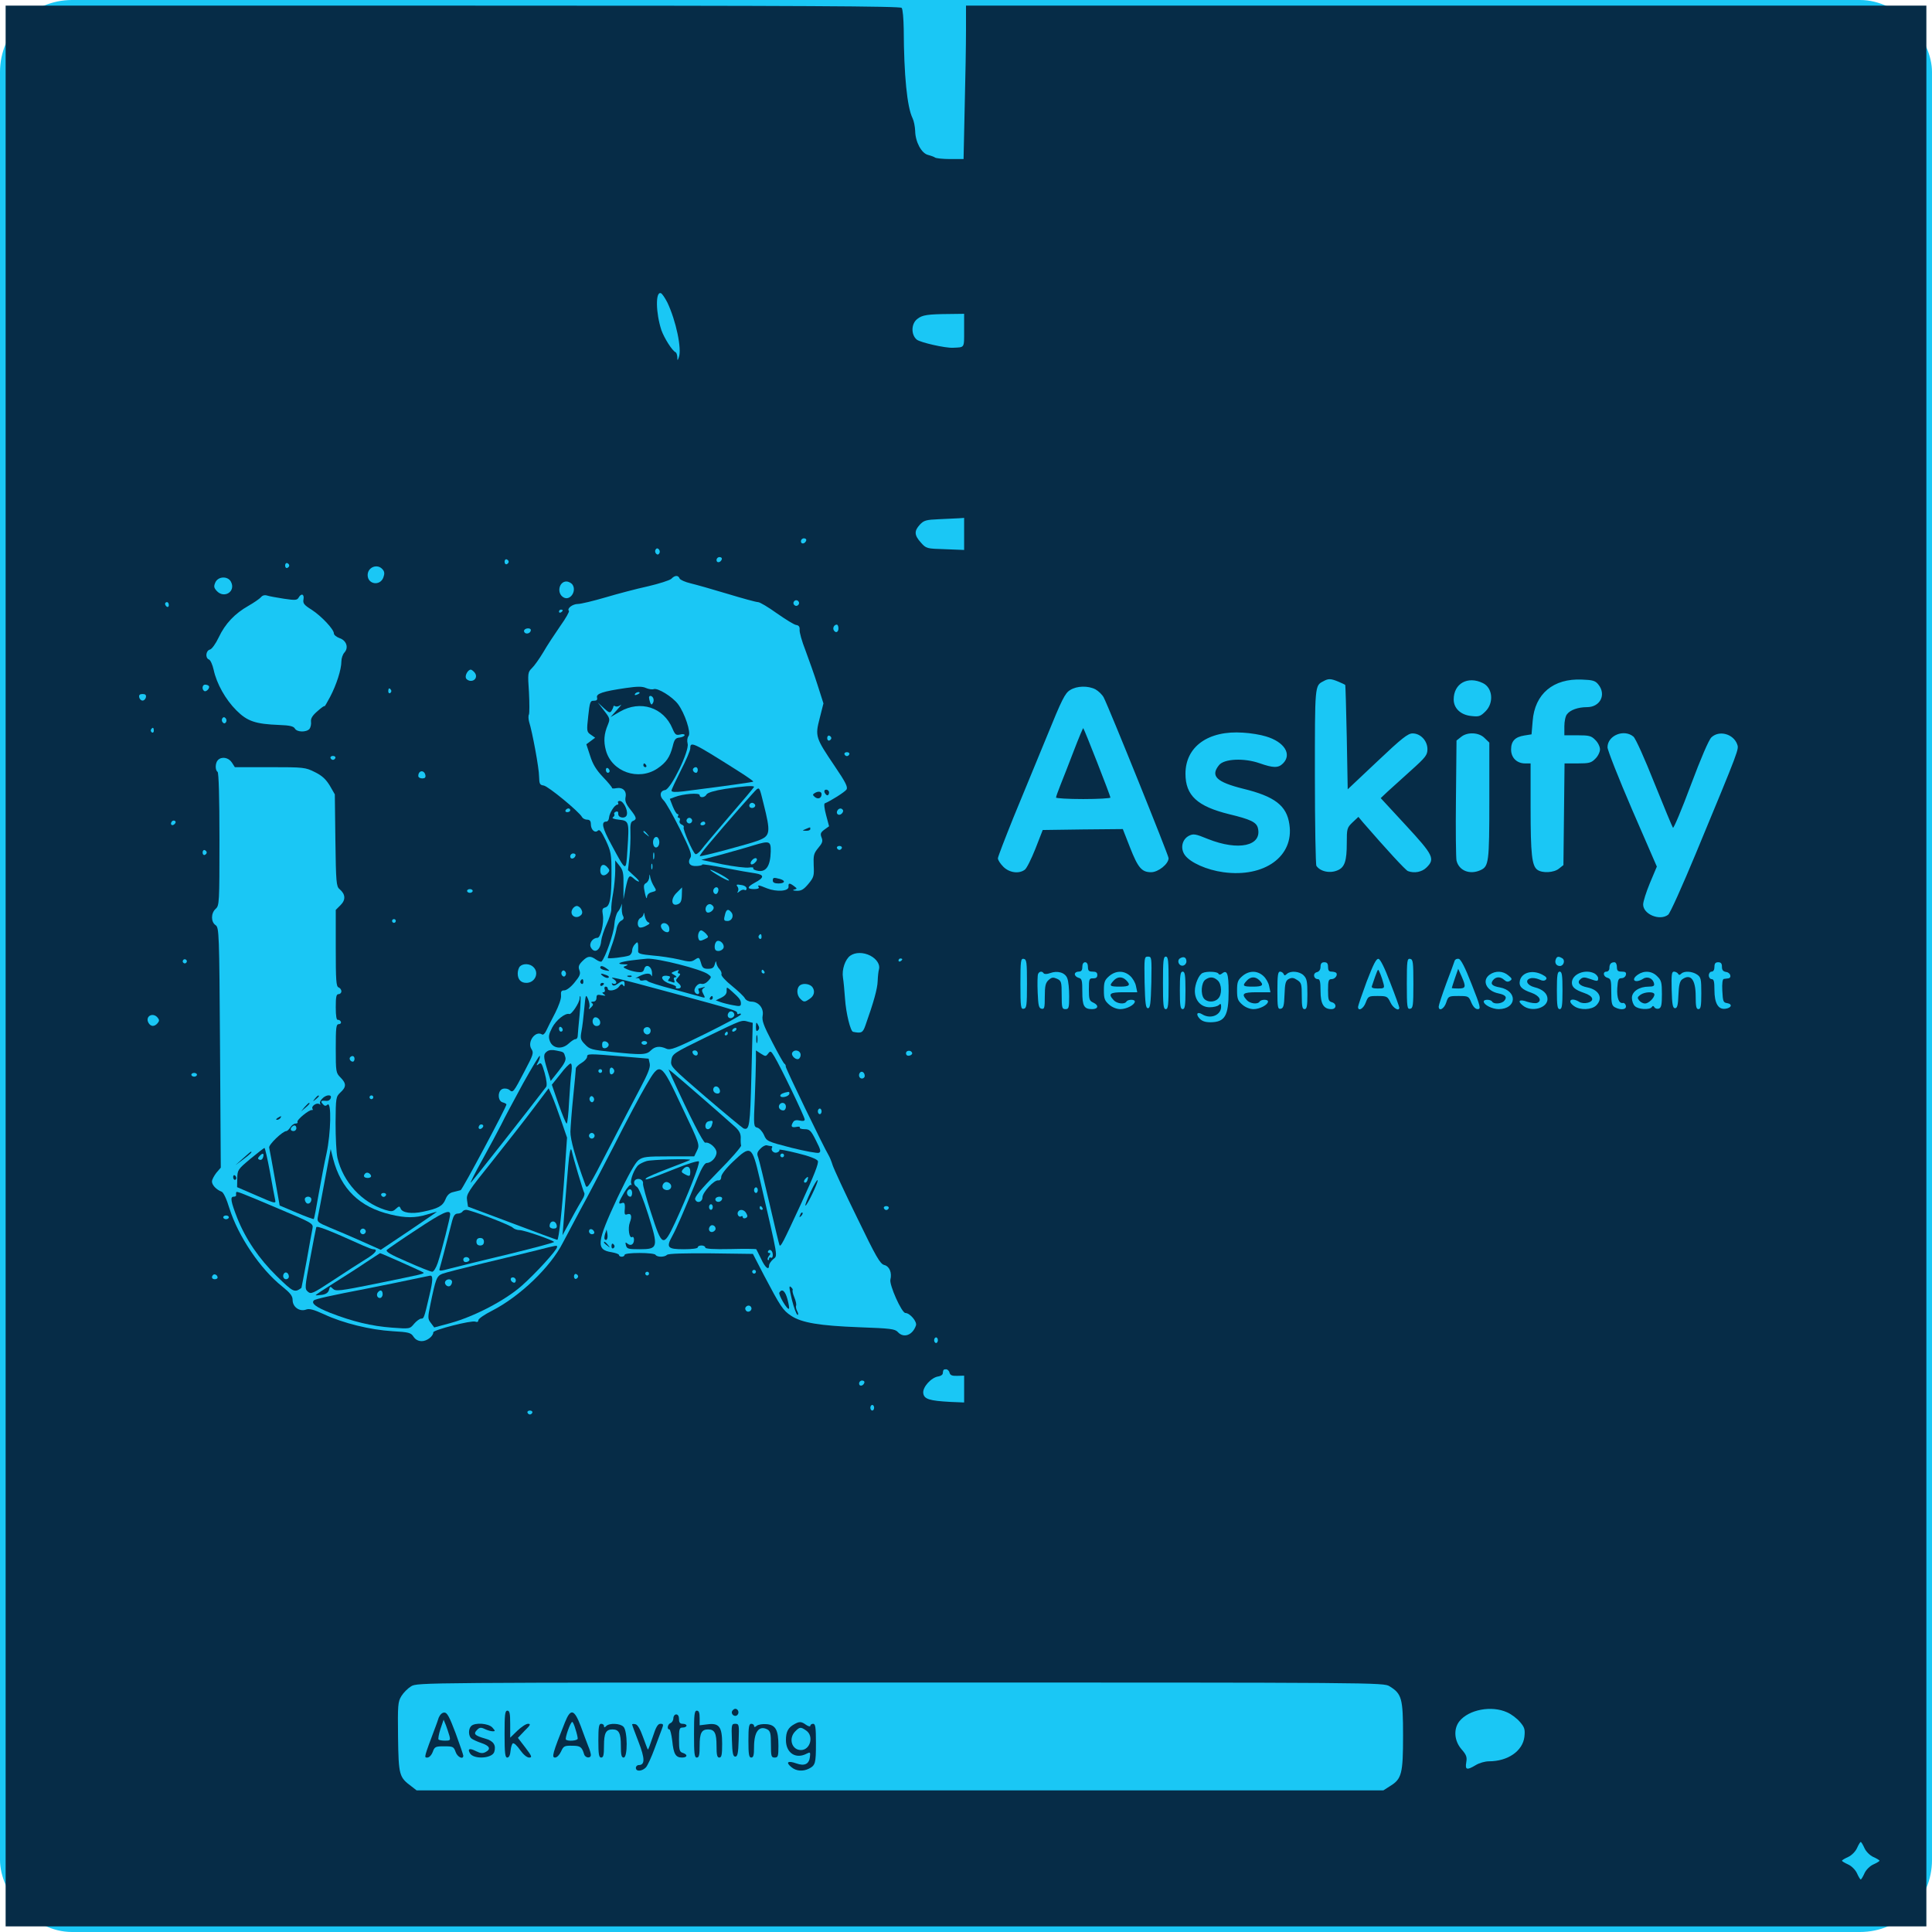 <svg xmlns="http://www.w3.org/2000/svg" version="1.0" width="1024pt" height="1024pt" viewBox="-3 -3 1030 1030" preserveAspectRatio="xMidYMid meet"><g id="deeditor_bgCarrier" stroke-width="0">
  <rect id="dee_c_e" x="-3" y="-3" width="1030" height="1030" rx="38.4" fill="#1ac7f5" strokewidth="0"/>
</g>

<g transform="translate(0,1024) scale(0.1,-0.1)" fill="#062c47" stroke="none">
<path d="M0 5120 l0 -5120 5120 0 5120 0 0 5120 0 5120 -2560 0 -2560 0 0 -132 c0 -73 -3 -257 -7 -410 l-6 -276 -71 0 c-39 0 -75 4 -81 8 -5 4 -22 10 -37 14 -35 8 -68 69 -69 128 -1 24 -7 54 -14 68 -29 59 -46 228 -47 475 -1 55 -5 106 -11 113 -7 9 -498 12 -2393 12 l-2384 0 0 -5120z m3528 3537 c46 -97 78 -248 61 -292 -7 -19 -8 -19 -8 2 -1 12 -5 23 -9 25 -18 7 -61 76 -76 118 -30 92 -32 207 -3 197 7 -2 22 -25 35 -50z m1582 -148 c0 -97 4 -90 -60 -93 -42 -2 -172 28 -192 43 -32 26 -31 86 3 111 26 21 55 25 172 26 l77 1 0 -88z m0 -1085 l0 -86 -101 4 c-99 3 -101 3 -130 36 -35 39 -36 61 -5 95 22 23 33 26 103 29 43 2 90 4 106 5 l27 2 0 -85z m-842 -36 c-6 -18 -28 -21 -28 -4 0 9 7 16 16 16 9 0 14 -5 12 -12z m-783 -68 c-5 -8 -11 -8 -17 -2 -6 6 -7 16 -3 22 5 8 11 8 17 2 6 -6 7 -16 3 -22z m333 -32 c-6 -18 -28 -21 -28 -4 0 9 7 16 16 16 9 0 14 -5 12 -12z m-1136 -13 c0 -5 -5 -11 -11 -13 -6 -2 -11 4 -11 13 0 9 5 15 11 13 6 -2 11 -8 11 -13z m-1170 -20 c0 -5 -5 -11 -11 -13 -6 -2 -11 4 -11 13 0 9 5 15 11 13 6 -2 11 -8 11 -13z m498 -21 c10 -11 11 -23 4 -42 -17 -48 -84 -38 -84 12 0 43 53 63 80 30z m1583 -48 c3 -7 29 -19 59 -26 29 -7 118 -32 197 -56 79 -24 152 -44 162 -44 10 0 55 -27 101 -60 46 -32 92 -61 103 -62 14 -2 19 -10 18 -25 -2 -12 12 -62 31 -110 18 -49 48 -132 65 -186 l31 -97 -20 -79 c-25 -97 -23 -103 81 -257 57 -84 70 -110 62 -123 -8 -13 -86 -62 -116 -74 -5 -1 -2 -29 7 -62 l16 -60 -25 -18 c-20 -15 -23 -22 -15 -42 8 -20 4 -30 -18 -56 -24 -29 -26 -40 -24 -93 3 -56 0 -64 -28 -98 -25 -30 -38 -38 -63 -37 -19 1 -24 3 -14 6 18 5 18 5 0 19 -24 18 -31 17 -29 -3 2 -25 -64 -29 -115 -9 -46 19 -52 19 -44 6 4 -6 -7 -10 -24 -10 -40 0 -39 11 3 34 51 27 52 42 3 50 -23 3 -97 16 -164 29 -67 13 -121 21 -119 18 2 -3 -11 -7 -29 -8 -37 -3 -52 17 -34 45 9 15 -2 43 -56 152 -37 74 -76 143 -87 153 -24 23 -20 51 8 55 30 4 130 208 120 247 -4 16 -2 33 5 41 14 18 -20 122 -57 171 -30 39 -108 87 -129 79 -8 -3 -27 0 -41 6 -19 9 -45 9 -107 0 -123 -18 -160 -30 -154 -51 3 -12 -2 -17 -17 -17 -19 1 -22 -7 -30 -82 -9 -80 -8 -84 14 -99 l23 -16 -24 -18 -23 -17 20 -61 c14 -45 32 -75 69 -114 27 -28 49 -55 48 -58 -1 -3 9 -4 23 -1 34 6 56 -15 49 -48 -4 -20 2 -36 25 -65 34 -43 37 -53 14 -62 -11 -4 -15 -19 -13 -62 1 -31 -1 -88 -5 -128 l-8 -72 33 -31 c19 -16 29 -30 25 -30 -5 0 -18 7 -28 17 -24 21 -28 15 -43 -54 l-11 -58 0 75 c1 64 -2 80 -21 104 l-23 29 0 -54 c0 -30 -5 -83 -11 -119 -7 -36 -11 -76 -10 -89 0 -13 -11 -49 -25 -79 -14 -30 -27 -70 -29 -89 -4 -50 -36 -69 -55 -34 -11 21 9 51 35 51 17 0 36 78 29 122 -5 29 -3 36 13 40 25 7 33 50 33 188 0 96 -3 110 -30 169 -23 48 -34 61 -42 53 -16 -16 -38 4 -38 34 0 17 -6 24 -20 24 -10 0 -23 6 -27 14 -17 30 -180 164 -204 168 -21 3 -24 8 -25 48 0 44 -36 238 -53 291 -4 15 -5 33 -1 40 3 8 3 61 0 119 -7 100 -6 106 15 127 13 12 40 50 61 85 20 35 61 97 90 139 30 42 51 79 47 82 -12 13 20 37 48 37 16 0 82 16 147 35 64 19 166 46 226 59 60 14 116 32 125 40 19 20 37 20 44 2z m-2392 -17 c28 -52 -36 -93 -76 -49 -15 17 -16 24 -7 45 15 33 66 35 83 4z m1819 -13 c28 -35 -11 -93 -47 -70 -36 22 -23 84 17 84 10 0 23 -7 30 -14z m-1536 -78 c60 -9 70 -8 78 6 14 25 31 19 26 -9 -4 -21 2 -30 44 -56 52 -34 118 -104 118 -126 0 -8 14 -19 30 -25 37 -12 50 -51 26 -77 -9 -10 -16 -31 -16 -47 0 -43 -26 -124 -60 -189 -17 -32 -30 -54 -30 -50 0 4 -17 -8 -37 -26 -27 -23 -37 -39 -35 -56 2 -13 -2 -31 -8 -39 -17 -19 -67 -18 -78 2 -7 12 -27 17 -83 19 -127 5 -170 19 -229 78 -58 58 -105 142 -121 216 -6 27 -17 52 -25 55 -21 8 -17 47 5 53 10 2 31 31 47 65 35 74 86 127 158 168 30 17 60 38 67 46 8 10 20 13 33 9 12 -4 52 -11 90 -17z m2746 -23 c0 -8 -7 -15 -15 -15 -8 0 -15 7 -15 15 0 8 7 15 15 15 8 0 15 -7 15 -15z m-3360 -11 c0 -8 -4 -12 -10 -9 -5 3 -10 10 -10 16 0 5 5 9 10 9 6 0 10 -7 10 -16z m2100 -28 c0 -3 -4 -8 -10 -11 -5 -3 -10 -1 -10 4 0 6 5 11 10 11 6 0 10 -2 10 -4z m1470 -96 c0 -21 -15 -27 -25 -10 -7 12 2 30 16 30 5 0 9 -9 9 -20z m-1640 -9 c0 -14 -18 -23 -30 -16 -6 4 -8 11 -5 16 8 12 35 12 35 0z m-300 -226 c17 -20 5 -45 -20 -45 -11 0 -23 7 -26 15 -6 15 11 45 26 45 4 0 13 -7 20 -15z m4605 -49 c19 -8 36 -16 37 -18 1 -2 5 -128 8 -280 l5 -276 158 149 c131 124 163 149 188 149 42 0 79 -39 79 -84 0 -31 -9 -43 -87 -113 -48 -43 -104 -94 -125 -113 l-37 -35 134 -145 c147 -159 157 -179 110 -225 -24 -24 -65 -32 -99 -19 -13 5 -114 115 -239 259 l-25 30 -31 -29 c-30 -29 -31 -33 -31 -112 0 -93 -11 -127 -47 -143 -41 -19 -94 -8 -115 23 -4 6 -8 221 -8 477 0 489 -1 483 45 507 27 15 39 15 80 -2z m771 -8 c52 -25 59 -105 14 -150 -28 -28 -36 -30 -78 -25 -55 6 -92 41 -92 88 0 85 75 127 156 87z m615 -7 c44 -54 10 -121 -60 -121 -48 0 -90 -15 -107 -38 -8 -9 -14 -38 -14 -64 l0 -48 70 0 c62 0 74 -3 95 -25 14 -13 25 -36 25 -50 0 -14 -11 -37 -25 -50 -21 -22 -33 -25 -94 -25 l-70 0 -3 -271 -3 -271 -24 -19 c-27 -22 -89 -25 -115 -6 -29 21 -36 82 -36 330 l0 237 -29 0 c-44 0 -75 30 -75 74 0 45 21 67 71 75 l38 6 6 71 c11 145 110 228 263 221 57 -2 71 -6 87 -26z m-7408 -8 c9 -9 -13 -34 -24 -27 -14 8 -11 34 4 34 8 0 17 -3 20 -7z m4727 -18 c16 -9 36 -28 44 -43 29 -56 346 -842 346 -857 0 -31 -55 -75 -93 -75 -50 0 -70 23 -113 133 l-38 97 -213 -2 -214 -3 -39 -100 c-22 -55 -47 -106 -57 -112 -31 -23 -82 -16 -114 16 -16 16 -29 36 -29 45 0 8 38 106 83 218 46 112 126 306 178 432 80 197 97 231 124 247 36 23 96 24 135 4z m-3755 -4 c3 -5 1 -12 -5 -16 -5 -3 -10 1 -10 9 0 18 6 21 15 7z m1325 -15 c0 -2 -7 -7 -16 -10 -8 -3 -12 -2 -9 4 6 10 25 14 25 6z m-2632 -23 c-2 -10 -10 -18 -18 -18 -8 0 -16 8 -18 18 -2 12 3 17 18 17 15 0 20 -5 18 -17z m2705 -6 c3 -8 2 -19 -3 -26 -5 -10 -9 -8 -14 4 -3 9 -6 21 -6 26 0 14 17 11 23 -4z m-223 -67 c5 8 10 19 10 23 0 5 5 5 10 2 6 -4 19 -1 28 6 9 7 1 -4 -18 -25 l-35 -39 50 29 c109 63 233 23 280 -90 14 -33 19 -37 41 -32 13 4 24 2 24 -3 0 -5 -12 -11 -26 -13 -23 -2 -29 -10 -38 -48 -15 -57 -34 -85 -81 -117 -101 -68 -244 -18 -275 97 -13 48 -10 88 11 137 12 30 11 34 -21 75 l-33 43 32 -30 c27 -25 33 -27 41 -15z m-2055 -60 c-5 -8 -11 -8 -17 -2 -6 6 -7 16 -3 22 5 8 11 8 17 2 6 -6 7 -16 3 -22z m-385 -46 c0 -8 -5 -12 -10 -9 -6 4 -8 11 -5 16 9 14 15 11 15 -7z m5929 -30 c98 -29 140 -95 91 -144 -25 -25 -51 -25 -125 1 -83 29 -189 24 -216 -10 -47 -58 -15 -90 129 -126 168 -41 232 -90 246 -190 26 -170 -133 -285 -352 -255 -88 12 -176 51 -205 91 -26 36 -15 84 21 103 24 12 34 11 102 -17 163 -65 290 -37 266 59 -8 31 -40 46 -152 73 -171 42 -234 100 -234 216 0 145 122 232 307 219 39 -2 94 -11 122 -20z m1166 -9 l25 -24 0 -310 c0 -328 -3 -350 -47 -370 -57 -26 -115 -3 -128 51 -3 13 -5 162 -3 331 l3 309 24 19 c34 28 96 25 126 -6z m793 8 c12 -10 60 -117 112 -248 51 -126 95 -233 99 -238 4 -4 47 98 95 227 54 144 96 242 110 255 41 39 116 19 137 -36 10 -28 16 -14 -220 -583 -72 -173 -138 -321 -148 -327 -45 -34 -133 3 -133 55 0 15 16 66 36 114 l37 88 -132 304 c-72 167 -131 317 -131 332 0 63 88 99 138 57z m-4276 -8 c0 -5 -5 -11 -11 -13 -6 -2 -11 4 -11 13 0 9 5 15 11 13 6 -2 11 -8 11 -13z m96 -86 c-2 -6 -8 -10 -13 -10 -5 0 -11 4 -13 10 -2 6 4 11 13 11 9 0 15 -5 13 -11z m-2740 -20 c-2 -6 -8 -10 -13 -10 -5 0 -11 4 -13 10 -2 6 4 11 13 11 9 0 15 -5 13 -11z m-552 -24 l16 -25 187 0 c181 0 189 -1 239 -26 39 -19 59 -38 80 -72 l27 -47 3 -245 c3 -223 5 -246 22 -260 32 -27 34 -57 6 -85 l-26 -26 0 -203 c0 -172 2 -205 15 -210 8 -3 15 -12 15 -21 0 -8 -7 -15 -15 -15 -12 0 -15 -14 -15 -70 0 -47 4 -69 11 -67 6 1 14 -4 16 -10 3 -7 -2 -13 -11 -13 -14 0 -16 -18 -16 -130 0 -124 1 -130 25 -154 32 -32 32 -51 0 -80 -24 -23 -25 -27 -26 -162 0 -77 4 -161 10 -187 30 -128 129 -237 254 -277 33 -10 41 -10 57 5 18 16 20 16 26 2 8 -23 60 -30 119 -17 81 17 105 30 120 66 9 23 22 35 42 39 15 4 33 8 39 10 9 3 244 443 244 457 0 3 -9 8 -20 11 -28 7 -28 63 0 72 12 4 28 1 36 -6 19 -16 21 -14 81 101 46 87 49 97 37 116 -26 38 20 102 56 79 6 -4 16 6 23 22 7 15 28 57 47 93 19 38 33 76 31 93 -2 21 2 27 17 27 12 0 36 18 55 42 29 35 33 46 26 65 -7 19 -4 29 16 49 28 28 42 30 73 8 13 -9 26 -13 29 -10 20 20 65 149 68 195 2 29 11 61 19 70 8 9 16 25 19 36 2 11 3 7 2 -10 -1 -16 1 -38 6 -47 7 -13 4 -20 -10 -27 -11 -6 -22 -26 -25 -48 -4 -21 -16 -62 -27 -91 -10 -29 -19 -55 -19 -59 0 -6 91 4 115 13 8 4 15 15 15 26 0 11 7 26 15 34 13 14 15 13 17 -3 0 -10 1 -25 0 -34 -1 -13 14 -17 76 -23 42 -3 106 -13 141 -21 56 -14 67 -14 86 -1 21 14 23 13 32 -17 7 -27 14 -32 38 -32 23 0 31 6 36 25 5 17 7 19 8 7 1 -10 8 -25 17 -34 8 -9 13 -21 10 -28 -2 -7 22 -34 56 -61 33 -27 64 -56 69 -66 5 -10 21 -18 34 -18 39 0 68 -35 61 -74 -5 -26 4 -52 51 -142 31 -60 60 -112 65 -115 5 -3 8 -10 7 -15 -2 -8 202 -429 229 -474 5 -8 15 -32 21 -52 7 -21 65 -147 131 -281 101 -209 122 -245 144 -251 28 -7 42 -41 33 -78 -7 -27 60 -178 80 -178 24 0 64 -47 56 -67 -18 -52 -66 -69 -97 -34 -15 16 -39 19 -204 25 -213 8 -308 24 -364 61 -44 29 -57 49 -144 214 l-60 116 -224 3 c-142 1 -227 -1 -234 -8 -13 -13 -53 -13 -61 0 -3 6 -42 10 -86 10 -46 0 -79 -4 -79 -10 0 -5 -7 -10 -15 -10 -8 0 -15 4 -15 9 0 5 -17 11 -39 15 -85 13 -81 51 31 291 58 121 94 186 112 200 24 18 43 20 162 20 l135 0 15 31 c15 31 14 35 -79 230 -116 247 -117 247 -193 117 -29 -49 -105 -191 -169 -318 -65 -126 -146 -282 -181 -345 -34 -64 -76 -143 -93 -175 -66 -130 -228 -286 -378 -363 -40 -20 -73 -43 -73 -51 0 -8 -6 -11 -16 -7 -20 8 -224 -44 -224 -57 0 -21 -34 -47 -61 -47 -19 0 -34 8 -44 23 -14 22 -25 25 -113 30 -118 7 -264 43 -364 90 -57 26 -80 32 -97 25 -34 -12 -71 14 -71 51 0 22 -12 37 -55 72 -117 93 -235 268 -282 417 -15 50 -32 86 -42 89 -27 10 -51 35 -51 54 0 10 11 30 23 46 l24 28 -4 640 c-4 617 -5 640 -24 653 -25 17 -25 64 1 87 19 17 20 31 20 371 0 224 -4 355 -10 359 -14 9 -13 48 2 63 20 20 56 14 74 -13z m2014 -46 c0 -5 -4 -9 -10 -9 -5 0 -10 7 -10 16 0 8 5 12 10 9 6 -3 10 -10 10 -16z m-982 -22 c2 -12 -3 -17 -17 -17 -12 0 -21 6 -21 13 0 31 32 34 38 4z m772 -187 c0 -5 -7 -10 -16 -10 -8 0 -12 5 -9 10 3 6 10 10 16 10 5 0 9 -4 9 -10z m1454 1 c3 -5 -1 -14 -8 -20 -16 -13 -32 2 -21 19 8 12 22 13 29 1z m-3563 -74 c-13 -13 -26 -3 -16 12 3 6 11 8 17 5 6 -4 6 -10 -1 -17z m2520 -54 c13 -16 12 -17 -3 -4 -10 7 -18 15 -18 17 0 8 8 3 21 -13z m64 -43 c0 -27 -22 -39 -31 -16 -8 22 3 49 19 43 6 -2 12 -14 12 -27z m973 -31 c-2 -6 -8 -10 -13 -10 -5 0 -11 4 -13 10 -2 6 4 11 13 11 9 0 15 -5 13 -11z m-3386 -24 c0 -5 -5 -11 -11 -13 -6 -2 -11 4 -11 13 0 9 5 15 11 13 6 -2 11 -8 11 -13z m2385 -32 c-3 -10 -5 -4 -5 12 0 17 2 24 5 18 2 -7 2 -21 0 -30z m-419 15 c-6 -18 -28 -21 -28 -4 0 9 7 16 16 16 9 0 14 -5 12 -12z m409 -70 c-3 -7 -5 -2 -5 12 0 14 2 19 5 13 2 -7 2 -19 0 -25z m-237 6 c11 -12 11 -18 -2 -31 -19 -18 -38 -10 -38 16 0 33 20 40 40 15z m646 -66 c4 -7 -15 1 -42 16 -69 40 -79 53 -17 22 28 -14 55 -31 59 -38z m-399 -34 c14 -22 13 -24 -11 -30 -17 -4 -26 -13 -27 -28 -1 -11 -6 -1 -11 23 -8 37 -7 46 6 53 9 5 17 19 17 31 2 20 2 20 6 -2 3 -14 12 -35 20 -47z m493 -11 c0 -8 -5 -11 -10 -8 -6 4 -18 1 -27 -7 -13 -10 -15 -10 -9 0 4 7 3 19 -3 26 -8 10 -4 12 19 8 18 -2 30 -10 30 -19z m-345 -35 c-1 -32 -6 -43 -22 -49 -35 -13 -39 30 -5 62 15 15 27 27 28 28 0 1 0 -18 -1 -41z m195 28 c0 -8 -4 -17 -9 -21 -12 -7 -24 12 -16 25 9 15 25 12 25 -4z m-1310 -6 c0 -5 -7 -10 -15 -10 -8 0 -15 5 -15 10 0 6 7 10 15 10 8 0 15 -4 15 -10z m1284 -85 c6 -18 -29 -41 -39 -25 -10 16 2 40 19 40 7 0 16 -7 20 -15z m-705 -13 c7 -13 6 -23 -1 -30 -26 -26 -64 -2 -47 30 5 10 16 18 24 18 8 0 19 -8 24 -18z m800 -16 c15 -18 3 -46 -20 -46 -21 0 -22 4 -13 38 7 25 17 28 33 8z m-443 -53 c11 -4 8 -9 -12 -19 -14 -8 -30 -11 -35 -8 -15 9 -10 44 6 50 8 4 16 14 16 23 1 9 4 3 6 -12 3 -16 11 -31 19 -34z m-1346 7 c0 -5 -4 -10 -10 -10 -5 0 -10 5 -10 10 0 6 5 10 10 10 6 0 10 -4 10 -10z m1458 -38 c2 -14 -2 -22 -11 -22 -19 0 -40 26 -32 40 11 18 40 6 43 -18z m196 -30 c15 -18 15 -19 -9 -30 -21 -10 -27 -9 -31 3 -7 18 2 45 14 45 5 0 16 -8 26 -18z m296 -18 c0 -8 -5 -12 -10 -9 -6 4 -8 11 -5 16 9 14 15 11 15 -7z m-203 -58 c-4 -9 -16 -16 -27 -16 -15 0 -20 7 -20 24 0 13 6 26 13 29 18 7 41 -19 34 -37z m783 -41 c34 -18 53 -48 46 -73 -3 -9 -6 -37 -7 -62 -1 -40 -21 -112 -65 -236 -14 -40 -21 -44 -66 -35 -14 2 -38 100 -43 176 -3 44 -8 95 -11 113 -7 43 12 98 39 117 27 19 70 19 107 0z m1498 -142 c-3 -115 -6 -138 -18 -138 -12 0 -15 23 -18 138 -2 132 -2 137 18 137 20 0 20 -5 18 -137z m92 -3 c0 -118 -2 -140 -15 -140 -13 0 -15 22 -15 140 0 118 2 140 15 140 13 0 15 -22 15 -140z m95 114 c0 -10 -8 -20 -18 -22 -22 -4 -35 27 -16 39 20 12 34 5 34 -17z m2004 17 c17 -11 7 -41 -13 -41 -19 0 -29 17 -22 35 6 17 15 18 35 6z m-7335 -22 c-3 -5 -10 -7 -15 -3 -5 3 -7 10 -3 15 3 5 10 7 15 3 5 -3 7 -10 3 -15z m3816 17 c0 -3 -4 -8 -10 -11 -5 -3 -10 -1 -10 4 0 6 5 11 10 11 6 0 10 -2 10 -4z m665 -131 c0 -116 -2 -130 -17 -133 -16 -3 -18 8 -18 133 0 125 2 136 18 133 15 -3 17 -17 17 -133z m1937 5 c27 -69 48 -128 48 -132 0 -22 -33 -3 -47 27 -16 33 -19 35 -68 35 -49 0 -51 -1 -64 -35 -12 -33 -41 -49 -41 -23 0 6 21 67 46 135 36 93 51 123 63 121 10 -2 33 -48 63 -128z m123 -5 c0 -116 -2 -130 -17 -133 -16 -3 -18 8 -18 133 0 125 2 136 18 133 15 -3 17 -17 17 -133z m311 -3 c47 -119 50 -132 32 -132 -12 0 -24 12 -34 35 -14 34 -16 35 -68 35 -53 0 -55 -1 -66 -35 -11 -34 -40 -49 -40 -21 0 7 18 62 40 122 23 60 43 115 45 122 3 8 13 12 22 10 11 -2 34 -46 69 -136z m-2046 93 c0 -20 5 -25 25 -25 18 0 25 -5 25 -18 0 -13 -7 -18 -22 -18 -21 1 -23 -3 -23 -59 0 -53 3 -61 23 -70 31 -14 28 -35 -6 -35 -43 0 -52 17 -52 93 0 60 -2 70 -20 74 -11 3 -20 12 -20 19 0 8 9 14 20 14 15 0 20 7 20 25 0 16 6 25 15 25 9 0 15 -9 15 -25z m1280 0 c0 -18 5 -25 18 -25 10 0 21 -3 25 -6 11 -11 -5 -34 -24 -34 -16 0 -19 -8 -19 -59 0 -50 3 -59 20 -64 27 -7 26 -37 -2 -37 -41 0 -58 27 -58 97 0 47 -3 63 -14 63 -23 0 -29 31 -6 37 13 3 20 14 20 29 0 17 6 24 20 24 15 0 20 -7 20 -25z m1540 0 c0 -20 5 -25 26 -25 19 0 25 -4 22 -17 -2 -10 -12 -18 -23 -18 -17 0 -20 -8 -23 -53 -3 -53 9 -84 31 -79 6 1 13 -6 15 -15 4 -21 -27 -25 -59 -8 -16 9 -19 22 -19 81 0 62 -2 71 -20 76 -23 6 -27 33 -5 33 8 0 15 8 15 18 0 22 8 32 27 32 7 0 13 -11 13 -25z m560 1 c0 -18 6 -25 23 -28 23 -3 31 -32 10 -34 -7 -1 -18 -2 -23 -3 -7 -1 -10 -25 -8 -63 3 -57 5 -63 26 -66 30 -5 23 -26 -10 -30 -38 -5 -58 30 -58 100 0 45 -3 58 -15 58 -8 0 -15 9 -15 20 0 11 7 20 15 20 9 0 15 9 15 25 0 18 5 25 20 25 15 0 20 -7 20 -24z m-6336 -2 c32 -31 8 -84 -38 -84 -29 0 -46 18 -46 50 0 14 5 31 12 38 17 17 54 15 72 -4z m171 -44 c-5 -8 -11 -8 -17 -2 -6 6 -7 16 -3 22 5 8 11 8 17 2 6 -6 7 -16 3 -22z m1060 20 c3 -5 1 -10 -4 -10 -6 0 -11 5 -11 10 0 6 2 10 4 10 3 0 8 -4 11 -10z m1489 -9 c4 -5 18 -5 34 1 40 15 81 3 92 -28 6 -14 10 -57 10 -95 0 -62 -2 -69 -20 -69 -18 0 -20 7 -20 75 0 71 -2 76 -25 87 -21 9 -28 8 -45 -7 -16 -15 -20 -31 -20 -87 0 -61 -2 -69 -17 -66 -15 3 -18 17 -21 87 -2 47 -1 90 2 98 6 15 22 17 30 4z m460 -13 c15 -13 29 -38 32 -55 l7 -33 -72 0 c-75 0 -85 -8 -54 -42 17 -19 58 -24 68 -8 8 13 45 13 45 1 0 -18 -44 -41 -77 -41 -19 0 -43 9 -60 24 -24 21 -28 32 -28 76 0 44 4 55 28 76 35 30 78 31 111 2z m296 -78 c0 -82 -3 -100 -15 -100 -12 0 -15 18 -15 100 0 82 3 100 15 100 12 0 15 -18 15 -100z m175 90 c5 -8 11 -7 20 0 27 22 35 -1 35 -96 0 -130 -20 -163 -96 -164 -29 0 -46 6 -59 20 -22 24 -12 39 15 22 44 -27 100 -4 100 41 0 16 -3 18 -12 9 -7 -7 -29 -12 -49 -12 -46 0 -79 36 -79 87 0 37 22 88 42 96 23 10 77 7 83 -3z m239 -12 c15 -13 29 -38 32 -55 l7 -33 -72 0 c-75 0 -85 -8 -54 -42 17 -19 58 -24 68 -8 8 13 45 13 45 1 0 -18 -44 -41 -77 -41 -19 0 -43 9 -60 24 -24 21 -28 32 -28 76 0 44 4 55 28 76 35 30 78 31 111 2z m109 10 c4 -10 7 -10 18 0 20 18 67 14 89 -8 17 -17 20 -33 20 -100 0 -64 -3 -80 -15 -80 -12 0 -15 14 -15 70 0 63 -2 71 -24 85 -19 13 -29 14 -45 6 -17 -9 -21 -23 -23 -84 -2 -59 -6 -72 -20 -75 -16 -3 -18 7 -18 97 0 81 3 101 14 101 8 0 16 -6 19 -12z m1198 -8 c20 -16 22 -21 9 -29 -10 -7 -19 -6 -31 5 -20 18 -43 18 -59 -1 -16 -20 -6 -32 35 -39 97 -18 92 -115 -5 -116 -35 0 -80 23 -80 41 0 12 37 12 45 -1 9 -15 51 -12 65 5 16 19 7 31 -32 39 -64 13 -90 69 -46 100 31 22 71 20 99 -4z m181 4 c22 -11 27 -19 19 -27 -7 -7 -18 -7 -37 2 -14 6 -35 9 -46 5 -30 -9 -17 -37 22 -47 45 -11 70 -34 70 -63 0 -49 -86 -72 -131 -35 -32 25 -19 36 24 20 19 -6 42 -9 51 -6 29 11 13 39 -29 54 -53 18 -69 35 -62 66 11 43 67 58 119 31z m108 -84 c0 -82 -3 -100 -15 -100 -12 0 -15 18 -15 100 0 82 3 100 15 100 12 0 15 -18 15 -100z m171 90 c10 -6 19 -17 19 -25 0 -18 -4 -18 -46 -3 -26 9 -36 9 -48 -2 -21 -17 -6 -36 36 -44 64 -13 86 -58 48 -96 -24 -24 -86 -27 -118 -4 -40 28 -16 49 27 23 10 -7 30 -9 45 -5 39 10 30 36 -18 52 -49 17 -66 31 -66 55 0 46 72 75 121 49z m334 -15 c22 -21 25 -33 25 -95 0 -56 -3 -72 -16 -77 -9 -3 -20 0 -24 7 -5 8 -9 9 -14 1 -11 -16 -72 -13 -90 5 -9 8 -16 28 -16 44 0 34 39 60 90 60 24 0 31 4 28 16 -5 28 -35 41 -58 26 -43 -27 -69 -6 -28 22 33 23 75 20 103 -9z m111 14 c4 -8 9 -8 17 0 16 16 59 13 85 -5 20 -14 22 -24 22 -100 0 -68 -3 -84 -15 -84 -12 0 -15 14 -15 69 0 89 -27 123 -73 89 -12 -10 -17 -32 -19 -83 -2 -54 -6 -70 -18 -70 -12 0 -16 19 -18 98 -2 80 0 97 12 97 8 0 18 -5 22 -11z m-4614 -73 c14 -21 8 -45 -14 -60 -28 -20 -33 -20 -52 0 -21 21 -20 61 2 73 19 11 53 4 64 -13z m-3492 -161 c10 -12 10 -18 0 -30 -17 -20 -37 -19 -49 3 -18 34 24 57 49 27z m3427 -191 c3 -8 1 -20 -6 -27 -14 -14 -47 15 -37 32 10 16 36 13 43 -5z m596 1 c1 -5 -6 -11 -15 -13 -11 -2 -18 3 -18 13 0 17 30 18 33 0z m-2973 -30 c0 -8 -4 -15 -9 -15 -13 0 -22 16 -14 24 11 11 23 6 23 -9z m2720 -91 c0 -8 -7 -14 -15 -14 -15 0 -21 21 -9 33 10 9 24 -2 24 -19z m-3560 6 c0 -5 -7 -10 -15 -10 -8 0 -15 5 -15 10 0 6 7 10 15 10 8 0 15 -4 15 -10z m940 -120 c0 -5 -4 -10 -10 -10 -5 0 -10 5 -10 10 0 6 5 10 10 10 6 0 10 -4 10 -10z m2390 -75 c0 -8 -4 -15 -10 -15 -5 0 -10 7 -10 15 0 8 5 15 10 15 6 0 10 -7 10 -15z m-1809 -88 c-13 -13 -26 -3 -16 12 3 6 11 8 17 5 6 -4 6 -10 -1 -17z m-593 -255 c2 -7 -6 -12 -17 -12 -21 0 -27 11 -14 24 9 9 26 2 31 -12z m80 -103 c-2 -6 -8 -10 -13 -10 -5 0 -11 4 -13 10 -2 6 4 11 13 11 9 0 15 -5 13 -11z m2680 -70 c-2 -6 -8 -10 -13 -10 -5 0 -11 4 -13 10 -2 6 4 11 13 11 9 0 15 -5 13 -11z m-3518 -49 c0 -5 -7 -10 -15 -10 -8 0 -15 5 -15 10 0 6 7 10 15 10 8 0 15 -4 15 -10z m1948 -78 c2 -7 -3 -12 -12 -12 -9 0 -16 7 -16 16 0 17 22 14 28 -4z m862 -212 c0 -5 -4 -10 -10 -10 -5 0 -10 5 -10 10 0 6 5 10 10 10 6 0 10 -4 10 -10z m-570 -10 c0 -5 -4 -10 -10 -10 -5 0 -10 5 -10 10 0 6 5 10 10 10 6 0 10 -4 10 -10z m-2300 -21 c0 -5 -7 -9 -15 -9 -15 0 -20 12 -9 23 8 8 24 -1 24 -14z m1922 6 c0 -5 -5 -11 -11 -13 -6 -2 -11 4 -11 13 0 9 5 15 11 13 6 -2 11 -8 11 -13z m922 -163 c9 -14 -9 -31 -23 -23 -7 5 -10 14 -7 20 8 13 23 14 30 3z m996 -177 c0 -8 -4 -15 -10 -15 -5 0 -10 7 -10 15 0 8 5 15 10 15 6 0 10 -7 10 -15z m62 -173 c4 -14 14 -18 42 -17 l36 1 0 -72 0 -71 -72 3 c-114 6 -142 15 -146 47 -4 32 43 84 81 89 12 2 23 9 23 16 2 20 4 22 18 22 7 0 16 -8 18 -18z m-454 -54 c-6 -18 -28 -21 -28 -4 0 9 7 16 16 16 9 0 14 -5 12 -12z m52 -133 c0 -8 -4 -15 -10 -15 -5 0 -10 7 -10 15 0 8 5 15 10 15 6 0 10 -7 10 -15z m-1822 -26 c-2 -6 -8 -10 -13 -10 -5 0 -11 4 -13 10 -2 6 4 11 13 11 9 0 15 -5 13 -11z m4570 -1459 c65 -40 72 -64 72 -263 0 -203 -7 -231 -69 -269 l-36 -23 -2577 0 -2577 0 -27 21 c-66 49 -69 58 -72 262 -2 173 -1 189 18 220 11 18 34 41 52 52 33 20 56 20 2608 20 2552 0 2575 0 2608 -20z m627 -139 c23 -10 53 -33 69 -52 24 -28 27 -39 23 -78 -9 -76 -88 -131 -189 -131 -21 0 -52 -9 -70 -20 -48 -29 -58 -26 -51 15 5 29 0 40 -26 70 -38 44 -43 107 -11 148 50 63 172 86 255 48z m1905 -724 c8 -18 29 -39 47 -47 18 -8 33 -17 33 -20 0 -3 -15 -12 -33 -20 -18 -8 -39 -29 -47 -47 -8 -18 -17 -33 -20 -33 -3 0 -12 15 -20 33 -8 18 -29 39 -47 47 -18 8 -33 17 -33 20 0 3 15 12 33 20 18 8 39 29 47 47 8 18 17 33 20 33 3 0 12 -15 20 -33z" fill="#062c47"/>
<path d="M3650 6280 c0 -11 -22 -63 -50 -117 -27 -54 -50 -102 -50 -108 0 -8 19 -9 63 -4 241 31 370 49 373 52 2 2 -38 30 -89 62 -236 149 -247 154 -247 115z m40 -115 c0 -8 -4 -15 -9 -15 -13 0 -22 16 -14 24 11 11 23 6 23 -9z" fill="#062c47"/>
<path d="M3835 6064 c-57 -9 -92 -20 -98 -29 -9 -18 -37 -20 -37 -4 0 14 -89 7 -132 -10 l-27 -10 16 -41 c9 -22 20 -40 25 -40 5 0 6 -4 3 -10 -3 -5 -2 -10 4 -10 6 0 8 -7 5 -15 -4 -8 1 -17 10 -21 9 -3 14 -10 11 -15 -6 -9 48 -133 62 -142 5 -4 19 7 31 22 11 16 80 96 151 180 72 83 131 153 131 156 0 8 -57 4 -155 -11z m-175 -169 c0 -8 -7 -15 -15 -15 -8 0 -15 7 -15 15 0 8 7 15 15 15 8 0 15 -7 15 -15z m70 -15 c0 -5 -7 -10 -16 -10 -8 0 -12 5 -9 10 3 6 10 10 16 10 5 0 9 -4 9 -10z" fill="#062c47"/>
<path d="M4004 6062 c-9 -7 -163 -181 -258 -295 -27 -32 -47 -59 -45 -61 4 -5 268 66 312 83 64 25 67 41 27 199 -20 82 -21 84 -36 74z m-9 -81 c7 -12 -12 -24 -25 -16 -11 7 -4 25 10 25 5 0 11 -4 15 -9z" fill="#062c47"/>
<path d="M4366 6045 c4 -8 10 -15 15 -15 5 0 9 7 9 15 0 8 -7 15 -15 15 -9 0 -12 -6 -9 -15z" fill="#062c47"/>
<path d="M4312 6041 c-10 -6 -10 -10 2 -20 17 -14 36 -7 36 15 0 15 -18 18 -38 5z" fill="#062c47"/>
<path d="M3265 5990 c3 -5 2 -10 -4 -10 -14 0 -42 -44 -44 -69 -1 -12 -7 -21 -14 -21 -30 0 -22 -34 26 -122 81 -150 78 -149 86 -28 10 151 9 154 -45 160 -28 3 -40 8 -32 13 7 5 10 12 7 17 -3 4 1 10 9 13 8 3 13 -1 12 -11 -2 -24 41 -29 46 -5 6 25 -19 73 -38 73 -8 0 -12 -4 -9 -10z" fill="#062c47"/>
<path d="M4265 5850 c-19 -8 -19 -9 3 -9 12 -1 22 4 22 9 0 6 -1 10 -2 9 -2 0 -12 -4 -23 -9z" fill="#062c47"/>
<path d="M3990 5764 c-41 -13 -121 -35 -178 -51 l-103 -27 113 -24 c62 -12 126 -20 141 -17 15 2 26 1 23 -4 -3 -5 9 -11 27 -14 42 -6 64 27 66 103 1 56 -6 59 -89 34z m6 -92 c-8 -9 -19 -13 -22 -9 -10 9 16 38 28 31 6 -4 4 -13 -6 -22z" fill="#062c47"/>
<path d="M4090 5575 c0 -10 10 -15 30 -15 35 0 40 15 8 24 -34 9 -38 8 -38 -9z" fill="#062c47"/>
<path d="M5695 6268 c-26 -68 -58 -150 -71 -182 -13 -33 -24 -63 -24 -68 0 -4 65 -8 145 -8 80 0 145 4 145 8 0 9 -139 365 -145 370 -1 2 -24 -52 -50 -120z" fill="#062c47"/>
<path d="M3400 6190 c0 -5 5 -10 11 -10 5 0 7 5 4 10 -3 6 -8 10 -11 10 -2 0 -4 -4 -4 -10z" fill="#062c47"/>
<path d="M3337 5150 c-64 -8 -87 -20 -41 -21 22 0 25 -2 11 -8 -17 -6 -17 -8 5 -18 13 -6 37 -13 55 -15 25 -3 33 0 37 15 8 31 40 17 42 -18 1 -17 0 -24 -3 -17 -6 16 -31 15 -68 -4 -16 -8 -22 -12 -12 -9 9 2 17 -1 17 -6 0 -6 9 -9 20 -6 10 3 20 1 22 -3 2 -5 64 -25 138 -44 74 -20 143 -39 153 -42 17 -5 17 -3 7 16 -10 18 -9 25 1 32 11 7 9 8 -4 4 -10 -3 -20 -6 -23 -6 -2 0 -1 -7 2 -15 7 -16 -11 -21 -21 -5 -11 17 15 51 34 45 11 -3 25 3 37 16 18 20 18 21 -1 35 -36 27 -269 86 -325 83 -14 -1 -51 -5 -83 -9z m248 -60 c-3 -5 -1 -10 6 -10 8 0 6 -7 -5 -19 -15 -16 -15 -19 -1 -31 20 -16 19 -30 -2 -30 -9 0 -13 3 -9 7 4 4 -10 12 -31 18 -45 13 -60 46 -19 43 19 -2 22 -5 14 -15 -6 -7 -8 -13 -5 -13 3 0 13 -3 21 -6 12 -5 15 -2 10 10 -4 10 -1 16 7 16 9 0 6 5 -6 12 -19 11 -19 11 0 19 27 10 27 10 20 -1z" fill="#062c47"/>
<path d="M3170 5111 c0 -5 12 -11 27 -14 26 -5 26 -4 8 9 -22 16 -35 18 -35 5z" fill="#062c47"/>
<path d="M3185 5066 c11 -8 24 -12 29 -8 5 3 1 9 -10 13 -31 12 -39 10 -19 -5z" fill="#062c47"/>
<path d="M3318 5063 c7 -3 16 -2 19 1 4 3 -2 6 -13 5 -11 0 -14 -3 -6 -6z" fill="#062c47"/>
<path d="M3243 5049 c9 -6 15 -15 12 -20 -4 -5 -11 -6 -17 -3 -7 4 -8 2 -4 -5 5 -8 13 -7 29 4 28 20 37 19 37 -2 0 -13 -3 -14 -8 -6 -6 9 -12 7 -22 -7 -15 -21 -60 -28 -60 -10 0 6 -5 10 -11 10 -6 0 -9 -7 -5 -15 3 -8 0 -15 -7 -15 -8 0 -7 -4 3 -11 12 -8 9 -9 -12 -5 -23 5 -28 3 -28 -14 0 -12 -7 -20 -17 -20 -12 0 -14 -3 -7 -8 8 -5 7 -11 -4 -22 -14 -13 -15 -13 -10 0 3 8 0 28 -7 44 -12 28 -13 24 -20 -50 -4 -43 -10 -98 -15 -122 -7 -38 -5 -46 19 -70 24 -26 36 -29 142 -40 161 -17 185 -16 209 8 22 22 48 25 83 9 21 -9 48 1 210 81 103 51 187 96 187 102 0 5 -4 6 -10 3 -5 -3 -10 -2 -10 3 0 14 -2 15 -345 108 -309 84 -346 92 -312 73z m642 -190 c0 -7 -8 -15 -17 -17 -18 -3 -25 18 -11 32 10 10 28 1 28 -15z m-715 -40 c0 -12 -7 -19 -20 -19 -19 0 -28 28 -14 43 11 11 34 -5 34 -24z m267 -53 c-4 -9 -13 -13 -22 -10 -18 7 -20 31 -2 37 17 6 31 -9 24 -27z m-222 -66 c0 -8 -8 -16 -17 -18 -13 -2 -18 3 -18 18 0 15 5 20 18 18 9 -2 17 -10 17 -18z m205 10 c0 -5 -7 -10 -15 -10 -8 0 -15 5 -15 10 0 6 7 10 15 10 8 0 15 -4 15 -10z" fill="#062c47"/>
<path d="M3065 5041 c-3 -5 -1 -12 5 -16 5 -3 10 1 10 9 0 18 -6 21 -15 7z" fill="#062c47"/>
<path d="M3170 5019 c0 -5 5 -7 10 -4 6 3 10 8 10 11 0 2 -4 4 -10 4 -5 0 -10 -5 -10 -11z" fill="#062c47"/>
<path d="M3844 4988 c1 -15 -8 -27 -29 -37 l-29 -14 24 -9 c14 -5 44 -13 68 -17 35 -7 42 -6 42 8 0 19 -6 28 -46 64 -30 27 -31 27 -30 5z" fill="#062c47"/>
<path d="M3060 4947 c0 -22 -43 -87 -55 -83 -21 7 -70 -32 -91 -72 -18 -35 -21 -48 -13 -71 14 -41 64 -48 100 -15 14 13 30 24 37 24 7 0 12 8 12 18 0 9 5 60 10 112 5 52 7 96 4 99 -2 2 -4 -3 -4 -12z m-90 -168 c0 -5 -4 -9 -10 -9 -5 0 -10 7 -10 16 0 8 5 12 10 9 6 -3 10 -10 10 -16z" fill="#062c47"/>
<path d="M3755 4950 c-3 -5 -1 -10 4 -10 6 0 11 5 11 10 0 6 -2 10 -4 10 -3 0 -8 -4 -11 -10z" fill="#062c47"/>
<path d="M3735 4741 c-176 -86 -180 -89 -186 -123 -5 -34 -4 -35 184 -197 104 -89 195 -164 201 -167 32 -11 35 12 42 287 l7 276 -24 6 c-36 10 -30 12 -224 -82z m160 39 c-3 -5 -11 -10 -16 -10 -6 0 -7 5 -4 10 3 6 11 10 16 10 6 0 7 -4 4 -10z m-45 -20 c0 -5 -5 -10 -11 -10 -5 0 -7 5 -4 10 3 6 8 10 11 10 2 0 4 -4 4 -10z m-160 -106 c0 -17 -22 -14 -28 4 -2 7 3 12 12 12 9 0 16 -7 16 -16z m118 -197 c2 -10 -3 -17 -12 -17 -18 0 -29 16 -21 31 9 14 29 6 33 -14z" fill="#062c47"/>
<path d="M4000 4796 c0 -22 3 -27 11 -19 8 8 8 16 0 30 -9 16 -10 14 -11 -11z" fill="#062c47"/>
<path d="M4002 4730 c0 -19 2 -27 5 -17 2 9 2 25 0 35 -3 9 -5 1 -5 -18z" fill="#062c47"/>
<path d="M2887 4665 c-21 -15 -21 -26 1 -99 l18 -59 42 53 c31 39 41 59 36 74 -8 28 -7 27 -47 35 -22 5 -39 4 -50 -4z" fill="#062c47"/>
<path d="M4000 4617 c0 -30 -3 -121 -6 -204 -7 -146 -6 -150 14 -155 11 -3 27 -21 35 -39 14 -33 18 -35 146 -68 72 -18 138 -30 146 -27 13 5 11 15 -15 66 -27 54 -34 60 -61 60 -16 0 -28 4 -25 9 3 4 -6 6 -19 3 -26 -5 -31 3 -16 27 6 9 18 11 35 7 18 -4 26 -2 26 6 0 14 -130 284 -162 336 -18 30 -21 31 -33 15 -12 -16 -14 -16 -39 0 l-26 17 0 -53z m178 -179 c-5 -16 -48 -24 -48 -9 0 8 17 16 43 20 5 0 7 -5 5 -11z m-18 -68 c0 -11 -6 -20 -14 -20 -18 0 -29 16 -21 30 11 18 35 11 35 -10z" fill="#062c47"/>
<path d="M2758 4493 c-47 -87 -100 -185 -116 -219 -17 -33 -62 -118 -101 -188 -39 -70 -66 -124 -61 -121 6 4 320 403 402 511 5 7 2 37 -8 73 -15 52 -19 59 -32 48 -13 -10 -14 -9 -3 11 7 13 11 27 9 33 -2 5 -42 -62 -90 -148z" fill="#062c47"/>
<path d="M3100 4636 c0 -8 -13 -23 -30 -33 -16 -9 -30 -23 -30 -29 0 -7 -6 -74 -14 -150 -8 -77 -14 -160 -15 -187 -1 -41 28 -144 81 -287 8 -22 21 -3 120 190 61 118 137 264 169 324 43 81 57 115 53 135 l-6 27 -141 12 c-179 15 -187 15 -187 -2z m145 -76 c0 -7 -6 -15 -12 -17 -8 -3 -13 4 -13 17 0 13 5 20 13 18 6 -3 12 -11 12 -18z m-65 0 c0 -5 -4 -10 -10 -10 -5 0 -10 5 -10 10 0 6 5 10 10 10 6 0 10 -4 10 -10z m-45 -160 c-5 -8 -11 -8 -17 -2 -6 6 -7 16 -3 22 5 8 11 8 17 2 6 -6 7 -16 3 -22z m5 -185 c0 -8 -7 -15 -15 -15 -8 0 -15 7 -15 15 0 8 7 15 15 15 8 0 15 -7 15 -15z" fill="#062c47"/>
<path d="M2957 4543 l-45 -56 36 -104 c20 -56 39 -103 43 -103 4 0 10 53 13 118 4 64 9 136 13 160 3 26 1 42 -5 42 -6 0 -31 -25 -55 -57z" fill="#062c47"/>
<path d="M3554 4523 c90 -198 166 -348 176 -345 22 5 60 -28 60 -52 0 -26 -28 -56 -52 -56 -11 0 -27 -27 -48 -77 -76 -186 -113 -271 -135 -311 -35 -63 -27 -72 61 -72 43 0 74 4 74 10 0 6 9 10 20 10 11 0 20 -5 20 -11 0 -7 43 -10 135 -8 74 2 136 1 137 -1 2 -3 13 -26 26 -52 21 -46 42 -63 42 -35 0 8 9 22 21 33 26 23 31 -12 -71 431 -41 176 -47 180 -142 90 -38 -36 -63 -69 -63 -81 0 -13 -6 -20 -16 -19 -21 4 -83 -63 -84 -90 0 -26 -30 -35 -39 -11 -4 12 29 52 121 146 71 71 126 135 124 141 -2 7 -3 26 -2 42 0 22 -8 38 -33 60 -72 65 -310 271 -330 287 l-22 17 20 -46z m211 -252 c-3 -12 -13 -21 -21 -21 -20 0 -17 38 4 42 23 6 25 3 17 -21z m245 -346 c0 -8 -4 -15 -10 -15 -5 0 -10 7 -10 15 0 8 5 15 10 15 6 0 10 -7 10 -15z m-190 -44 c0 -14 -18 -23 -30 -16 -6 4 -8 11 -5 16 8 12 35 12 35 0z m-50 -46 c0 -8 -4 -15 -10 -15 -5 0 -10 7 -10 15 0 8 5 15 10 15 6 0 10 -7 10 -15z m265 -5 c3 -5 1 -10 -4 -10 -6 0 -11 5 -11 10 0 6 2 10 4 10 3 0 8 -4 11 -10z m-86 -29 c8 -14 7 -20 -4 -25 -8 -3 -15 -1 -15 5 0 6 -4 8 -9 4 -12 -7 -24 12 -16 25 10 16 34 11 44 -9z m-164 -82 c0 -7 -8 -15 -17 -17 -18 -3 -25 18 -11 32 10 10 28 1 28 -15z m305 -140 c0 -11 -4 -17 -10 -14 -5 3 -10 1 -10 -6 0 -7 -3 -9 -6 -6 -4 4 -1 13 6 22 9 11 9 15 1 15 -7 0 -9 5 -6 10 9 15 25 2 25 -21z" fill="#062c47"/>
<path d="M2815 4362 c-44 -59 -143 -185 -220 -282 -130 -162 -140 -177 -135 -209 l5 -34 235 -88 c129 -49 238 -89 241 -89 8 0 26 160 40 370 l12 175 -31 90 c-17 50 -39 109 -49 132 l-18 41 -80 -106z m123 -625 c2 -12 -3 -17 -17 -17 -12 0 -21 6 -21 13 0 31 32 34 38 4z" fill="#062c47"/>
<path d="M1649 4413 c-13 -16 -12 -17 4 -4 9 7 17 15 17 17 0 8 -8 3 -21 -13z" fill="#062c47"/>
<path d="M1687 4412 c-10 -10 -14 -22 -10 -27 5 -4 2 -5 -5 -1 -15 9 -44 -12 -36 -25 3 -5 2 -8 -3 -7 -13 4 -83 -53 -77 -63 3 -5 -2 -9 -10 -9 -9 0 -21 -9 -28 -20 -7 -11 -17 -20 -21 -20 -20 0 -95 -72 -92 -88 2 -9 16 -83 30 -163 l26 -146 90 -38 c49 -21 91 -36 92 -34 2 2 14 63 26 134 13 72 31 169 42 217 23 107 27 277 5 259 -10 -9 -16 -8 -26 4 -13 15 -8 19 21 16 9 -1 19 5 22 14 9 22 -26 20 -46 -3z m-137 -157 c0 -8 -7 -15 -15 -15 -16 0 -20 12 -8 23 11 12 23 8 23 -8z m80 -379 c0 -21 -21 -31 -30 -15 -5 7 -6 17 -4 21 9 14 34 9 34 -6z" fill="#062c47"/>
<path d="M1594 4368 l-19 -23 23 19 c21 18 27 26 19 26 -2 0 -12 -10 -23 -22z" fill="#062c47"/>
<path d="M1450 4310 c-9 -6 -10 -10 -3 -10 6 0 15 5 18 10 8 12 4 12 -15 0z" fill="#062c47"/>
<path d="M4024 4146 c-17 -17 -20 -26 -12 -46 5 -14 32 -124 60 -245 28 -121 52 -222 54 -224 7 -8 16 9 114 220 71 155 96 218 90 230 -6 10 -46 26 -109 41 -56 14 -99 22 -96 18 3 -4 -3 -11 -12 -14 -17 -7 -36 12 -27 26 3 4 1 8 -5 8 -5 0 -15 2 -23 4 -7 2 -23 -6 -34 -18z m126 -36 c0 -5 -4 -10 -10 -10 -5 0 -10 5 -10 10 0 6 5 10 10 10 6 0 10 -4 10 -10z m124 -134 c-3 -9 -10 -13 -15 -10 -5 3 -3 11 4 19 15 16 19 13 11 -9z" fill="#062c47"/>
<path d="M1305 4092 c-67 -56 -69 -59 -70 -104 l-1 -47 104 -45 c98 -43 104 -44 99 -23 -3 12 -15 79 -28 150 -13 70 -26 127 -29 127 -3 0 -36 -26 -75 -58z m68 9 c-3 -11 -11 -17 -19 -14 -10 4 -11 8 -1 19 17 19 26 17 20 -5z" fill="#062c47"/>
<path d="M3007 4120 c-4 -19 -11 -98 -17 -175 -6 -77 -13 -167 -16 -200 l-5 -60 46 85 c25 47 53 95 61 108 8 12 12 27 9 32 -6 9 -60 190 -67 225 -4 14 -7 10 -11 -15z" fill="#062c47"/>
<path d="M1701 3974 c-17 -93 -34 -181 -37 -195 -4 -23 1 -27 63 -53 37 -15 114 -48 170 -73 l103 -46 151 101 c83 56 150 102 148 102 -2 0 -26 -7 -53 -15 -62 -19 -114 -19 -193 0 -166 39 -265 136 -307 297 l-13 52 -32 -170z m219 -269 c0 -8 -7 -15 -15 -15 -8 0 -15 7 -15 15 0 8 7 15 15 15 8 0 15 -7 15 -15z" fill="#062c47"/>
<path d="M1265 4094 l-40 -36 43 32 c36 27 49 40 40 40 -2 0 -21 -16 -43 -36z" fill="#062c47"/>
<path d="M3417 4080 c-16 -5 -35 -14 -43 -21 -21 -17 -46 -80 -39 -98 3 -9 3 -12 -1 -8 -4 4 -20 -14 -36 -40 -32 -55 -34 -65 -13 -57 15 6 19 -3 15 -43 -1 -17 3 -21 13 -17 22 8 28 -9 15 -43 -12 -32 -3 -88 12 -78 6 3 10 -3 10 -14 0 -25 -17 -36 -35 -21 -11 9 -12 7 -8 -9 5 -19 13 -21 72 -21 100 0 102 9 47 184 -26 82 -50 142 -60 148 -19 11 -21 34 -3 41 19 7 39 -7 35 -24 -1 -8 17 -76 42 -152 60 -186 66 -189 129 -55 68 147 134 315 127 326 -3 5 -60 -12 -126 -39 -145 -58 -169 -65 -155 -50 6 6 60 29 120 52 61 23 112 43 114 45 8 8 -205 2 -232 -6z m233 -55 c0 -28 -3 -29 -31 -14 -16 8 -18 13 -8 25 18 22 39 17 39 -11z m-102 -76 c4 -19 -19 -31 -38 -19 -18 11 -4 42 17 38 10 -2 19 -10 21 -19z m-208 -39 c0 -11 -4 -20 -9 -20 -14 0 -23 18 -16 30 10 17 25 11 25 -10z" fill="#062c47"/>
<path d="M1213 3995 c0 -8 4 -15 9 -15 4 0 8 4 8 9 0 6 -4 12 -8 15 -5 3 -9 -1 -9 -9z" fill="#062c47"/>
<path d="M4292 3917 c-18 -39 -31 -72 -28 -74 6 -6 69 124 65 135 -2 5 -19 -23 -37 -61z" fill="#062c47"/>
<path d="M1229 3912 c-1 -4 -1 -10 0 -14 0 -5 -6 -8 -14 -8 -19 0 -14 -27 20 -114 44 -111 116 -217 209 -308 90 -88 96 -91 133 -64 1 1 13 67 28 146 14 80 28 157 31 171 5 26 0 29 -178 104 -224 95 -228 96 -229 87z m281 -448 c0 -8 -7 -14 -15 -14 -15 0 -21 21 -9 33 10 9 24 -2 24 -19z" fill="#062c47"/>
<path d="M2435 3810 c-3 -5 -15 -10 -25 -10 -14 0 -22 -11 -29 -37 -30 -119 -62 -240 -67 -255 -5 -16 0 -16 63 1 37 10 177 44 310 76 134 33 240 61 237 64 -12 12 -161 63 -184 63 -13 0 -29 6 -35 12 -11 14 -226 96 -250 96 -7 0 -17 -4 -20 -10z m115 -160 c0 -13 -7 -20 -20 -20 -13 0 -20 7 -20 20 0 13 7 20 20 20 13 0 20 -7 20 -20z m-77 -95 c1 -5 -6 -11 -15 -13 -11 -2 -18 3 -18 13 0 17 30 18 33 0z" fill="#062c47"/>
<path d="M2190 3714 c-80 -52 -150 -101 -157 -107 -9 -9 15 -24 108 -64 65 -29 126 -53 133 -53 8 0 21 21 30 48 21 63 66 241 66 258 0 29 -40 11 -180 -82z" fill="#062c47"/>
<path d="M4236 3793 c-6 -14 -5 -15 5 -6 7 7 10 15 7 18 -3 3 -9 -2 -12 -12z" fill="#062c47"/>
<path d="M1656 3727 c-2 -7 -17 -83 -33 -170 -28 -150 -29 -158 -12 -173 17 -15 26 -11 131 58 62 41 141 92 175 113 55 33 72 55 42 55 -6 0 -29 9 -52 19 -184 83 -248 108 -251 98z" fill="#062c47"/>
<path d="M3196 3692 c-4 -13 -5 -26 -2 -29 10 -11 18 4 14 29 l-4 23 -8 -23z" fill="#062c47"/>
<path d="M3190 3646 c0 -2 8 -10 18 -17 15 -13 16 -12 3 4 -13 16 -21 21 -21 13z" fill="#062c47"/>
<path d="M3230 3624 c0 -8 5 -12 10 -9 6 4 8 11 5 16 -9 14 -15 11 -15 -7z" fill="#062c47"/>
<path d="M2830 3604 c-52 -13 -180 -44 -285 -69 -104 -25 -202 -50 -217 -56 -30 -12 -35 -26 -63 -161 -15 -73 -15 -79 2 -101 l18 -24 85 23 c128 35 291 120 380 198 74 65 190 192 190 208 0 10 4 11 -110 -18z m-110 -160 c0 -9 -5 -14 -12 -12 -18 6 -21 28 -4 28 9 0 16 -7 16 -16z m-340 -8 c0 -8 -5 -18 -11 -22 -14 -8 -33 11 -25 25 10 16 36 13 36 -3z" fill="#062c47"/>
<path d="M1924 3542 c-38 -26 -116 -76 -172 -111 -56 -35 -101 -65 -99 -66 1 -2 16 0 34 2 21 3 33 12 37 26 5 20 7 20 21 6 15 -14 35 -12 228 27 253 52 261 53 254 60 -5 5 -230 105 -231 103 -1 0 -33 -22 -72 -47z" fill="#062c47"/>
<path d="M2170 3450 c-47 -10 -157 -33 -245 -50 -187 -36 -274 -55 -282 -63 -15 -16 12 -36 87 -66 118 -46 220 -71 330 -79 95 -7 95 -7 118 21 13 15 30 27 37 27 15 0 16 2 44 123 20 83 20 109 3 106 -4 -1 -45 -9 -92 -19z m-160 -80 c0 -11 -7 -20 -15 -20 -15 0 -21 21 -8 33 12 13 23 7 23 -13z" fill="#062c47"/>
<path d="M4192 3340 c11 -44 25 -80 30 -80 5 0 4 9 -2 20 -6 11 -8 24 -6 29 3 5 -1 25 -9 44 -8 19 -12 37 -9 39 2 3 -2 10 -10 17 -11 9 -9 -6 6 -69z" fill="#062c47"/>
<path d="M4125 3379 c-7 -10 43 -95 51 -86 3 2 -1 25 -8 51 -12 44 -29 58 -43 35z" fill="#062c47"/>
<path d="M7301 5063 c-7 -21 -15 -44 -17 -50 -4 -9 6 -13 31 -13 34 0 37 2 31 25 -8 33 -25 75 -29 75 -2 0 -9 -17 -16 -37z" fill="#062c47"/>
<path d="M7727 5056 c-9 -27 -17 -51 -17 -53 0 -2 16 -3 35 -3 40 0 42 8 17 65 l-18 40 -17 -49z" fill="#062c47"/>
<path d="M5907 5042 c-26 -28 -21 -32 33 -32 52 0 60 8 34 34 -21 21 -47 20 -67 -2z" fill="#062c47"/>
<path d="M6396 5047 c-22 -16 -26 -78 -7 -101 17 -20 55 -21 75 0 22 21 20 77 -2 97 -22 20 -42 21 -66 4z" fill="#062c47"/>
<path d="M6617 5042 c-26 -28 -21 -32 33 -32 52 0 60 8 34 34 -21 21 -47 20 -67 -2z" fill="#062c47"/>
<path d="M8715 4966 c-16 -12 -17 -16 -6 -30 7 -9 21 -16 31 -16 19 0 50 30 50 48 0 17 -52 15 -75 -2z" fill="#062c47"/>
<path d="M3874 1149 c-10 -17 13 -36 27 -22 12 12 4 33 -11 33 -5 0 -12 -5 -16 -11z" fill="#062c47"/>
<path d="M2660 1025 c0 -102 3 -125 14 -125 10 0 16 13 18 37 2 20 8 38 13 39 6 2 23 -14 38 -36 17 -24 36 -40 48 -40 17 0 15 7 -20 53 l-40 52 36 38 c31 30 34 37 18 37 -11 0 -36 -17 -57 -37 l-38 -37 0 72 c0 57 -3 72 -15 72 -13 0 -15 -21 -15 -125z" fill="#062c47"/>
<path d="M3670 1025 c0 -104 2 -125 15 -125 12 0 15 14 15 63 0 67 10 87 45 87 35 0 45 -20 45 -87 0 -49 3 -63 15 -63 12 0 15 15 15 73 0 91 -16 113 -80 104 l-40 -5 0 39 c0 28 -4 39 -15 39 -13 0 -15 -21 -15 -125z" fill="#062c47"/>
<path d="M2309 1113 c-5 -16 -12 -35 -15 -43 -65 -173 -64 -170 -46 -170 10 0 22 12 29 30 10 28 15 30 61 30 47 0 51 -2 61 -30 9 -27 41 -43 41 -20 0 5 -19 59 -41 120 -33 87 -45 110 -60 110 -12 0 -23 -11 -30 -27z m57 -97 c6 -24 4 -26 -23 -26 -16 0 -32 3 -35 6 -3 3 1 28 10 56 l17 50 12 -29 c6 -17 15 -42 19 -57z" fill="#062c47"/>
<path d="M2982 1088 c-66 -165 -72 -188 -53 -188 10 0 23 13 32 32 13 29 18 32 59 31 44 0 52 -6 64 -45 6 -21 36 -24 36 -4 0 7 -6 29 -14 47 -7 19 -26 67 -40 107 -35 91 -54 95 -84 20z m56 -37 c7 -21 12 -43 12 -50 0 -11 -52 -16 -63 -5 -6 7 24 94 34 94 3 0 11 -17 17 -39z" fill="#062c47"/>
<path d="M3560 1110 c0 -11 -7 -23 -15 -26 -16 -6 -21 -34 -6 -34 4 0 11 -28 15 -61 7 -70 18 -89 52 -89 29 0 32 16 4 25 -17 5 -20 15 -20 71 0 57 2 64 20 64 11 0 20 5 20 10 0 6 -9 10 -20 10 -15 0 -20 7 -20 25 0 16 -6 25 -15 25 -8 0 -15 -9 -15 -20z" fill="#062c47"/>
<path d="M4205 1078 c-33 -18 -45 -40 -45 -85 0 -69 53 -103 111 -72 18 9 20 8 17 -17 -4 -39 -29 -51 -73 -35 -45 16 -58 6 -26 -20 26 -22 62 -24 94 -8 34 18 37 27 37 137 0 84 -3 102 -15 102 -8 0 -15 -5 -15 -11 0 -5 -10 -3 -22 5 -26 19 -36 19 -63 4z m63 -34 c42 -29 22 -104 -28 -104 -49 0 -68 62 -30 100 24 24 29 24 58 4z" fill="#062c47"/>
<path d="M2482 1068 c-16 -16 -15 -53 1 -66 7 -6 31 -17 52 -24 45 -15 54 -32 25 -48 -16 -9 -28 -8 -52 4 -35 18 -47 13 -32 -12 21 -33 118 -27 129 8 11 36 -4 59 -48 71 -56 16 -65 25 -44 46 13 14 21 15 42 5 14 -7 33 -12 42 -12 14 0 14 2 -2 20 -21 23 -93 28 -113 8z" fill="#062c47"/>
<path d="M3160 990 c0 -73 3 -90 15 -90 12 0 15 14 15 63 0 67 10 87 45 87 35 0 45 -20 45 -87 0 -49 3 -63 15 -63 22 0 21 142 -1 164 -18 19 -75 21 -92 4 -9 -9 -12 -9 -12 0 0 7 -7 12 -15 12 -12 0 -15 -17 -15 -90z" fill="#062c47"/>
<path d="M3340 1077 c0 -3 15 -45 34 -93 35 -90 35 -124 1 -124 -8 0 -15 -7 -15 -15 0 -21 33 -19 54 3 9 11 29 54 45 98 16 43 34 91 40 107 9 23 8 27 -8 27 -14 0 -24 -17 -41 -70 -13 -39 -24 -69 -26 -67 -2 1 -13 32 -26 67 -15 42 -29 66 -41 68 -9 2 -17 1 -17 -1z" fill="#062c47"/>
<path d="M3872 993 c2 -70 6 -88 18 -88 12 0 16 18 18 88 3 82 2 87 -18 87 -20 0 -21 -5 -18 -87z" fill="#062c47"/>
<path d="M3960 990 c0 -73 3 -90 15 -90 12 0 15 13 15 56 0 82 27 117 71 94 16 -9 19 -22 19 -80 0 -63 2 -70 20 -70 18 0 20 7 20 63 0 84 -15 111 -63 115 -21 2 -45 -2 -53 -9 -10 -8 -14 -8 -14 0 0 6 -7 11 -15 11 -12 0 -15 -17 -15 -90z" fill="#062c47"/>
</g>
</svg>
